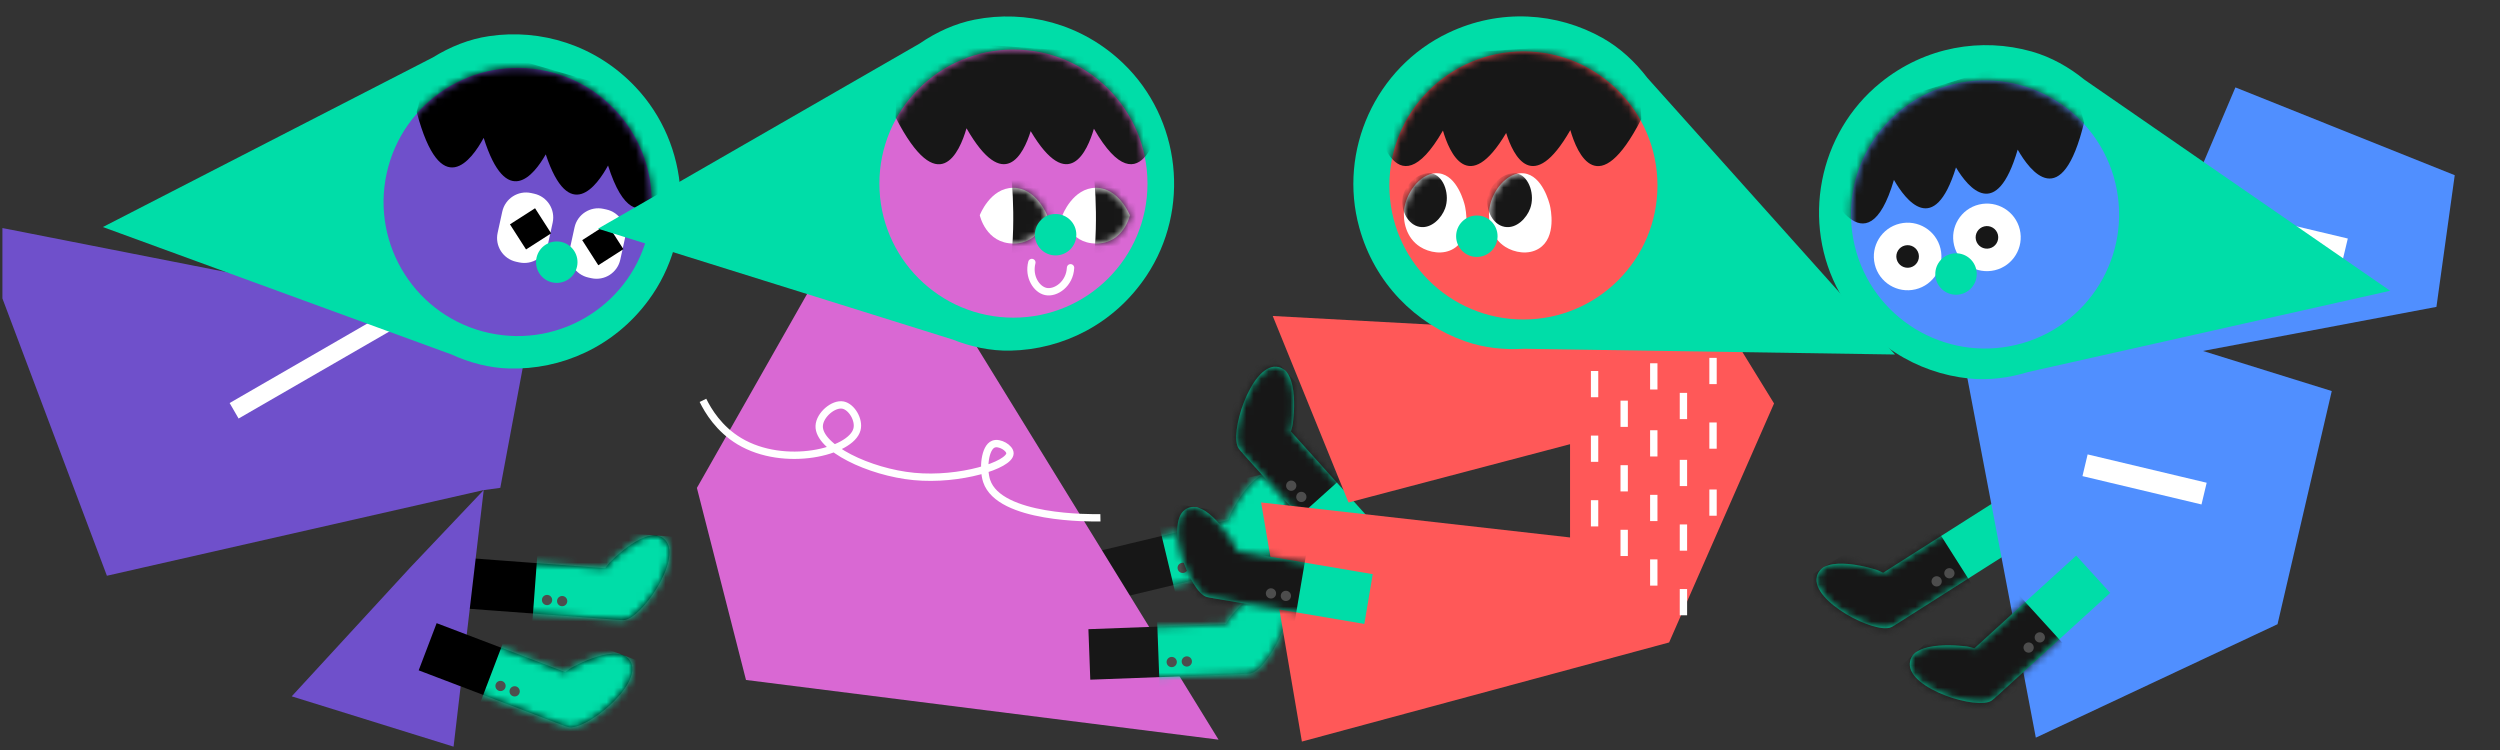 <svg width="340" height="102" viewBox="0 0 340 102" fill="none" xmlns="http://www.w3.org/2000/svg">
<rect x="0" y="0" width="340" height="102" fill="#333333" stroke="none"/>
<g clip-path="url(#clip0_3093_24465)">
<path d="M63.132 82.741L63.642 75.89L82.315 77.284C82.638 76.819 82.9 76.527 82.9 76.527C82.9 76.527 88.275 70.89 90.524 73.506C92.78 76.122 87.158 84.248 84.819 84.331C84.504 84.338 84.212 84.323 83.942 84.278V84.293L63.125 82.741H63.132Z" fill="black"/>
<mask id="mask0_3093_24465" style="mask-type:luminance" maskUnits="userSpaceOnUse" x="63" y="72" width="29" height="13">
<path d="M63.132 82.741L63.642 75.89L82.315 77.284C82.638 76.819 82.9 76.527 82.9 76.527C82.9 76.527 88.275 70.89 90.524 73.506C92.78 76.122 87.158 84.248 84.819 84.331C84.504 84.338 84.212 84.323 83.942 84.278V84.293L63.125 82.741H63.132Z" fill="white"/>
</mask>
<g mask="url(#mask0_3093_24465)">
<path d="M71.658 94.556L73.365 71.644L96.277 73.35L94.57 96.263L71.658 94.556Z" fill="#00DDA8"/>
</g>
<path d="M74.399 82.299C74.014 82.299 73.702 81.987 73.702 81.602C73.702 81.217 74.014 80.905 74.399 80.905C74.784 80.905 75.096 81.217 75.096 81.602C75.096 81.987 74.784 82.299 74.399 82.299Z" fill="#4D4D4D"/>
<path d="M76.453 82.449C76.068 82.449 75.756 82.137 75.756 81.752C75.756 81.367 76.068 81.055 76.453 81.055C76.838 81.055 77.15 81.367 77.15 81.752C77.15 82.137 76.838 82.449 76.453 82.449Z" fill="#4D4D4D"/>
<path d="M-3.568 30.248L14.539 78.302L65.782 66.648L55.753 77.224L39.674 94.702L61.684 101.545L65.783 66.656L68.041 66.344L72.01 45.117L-3.568 30.248Z" fill="#6F50CB"/>
<path d="M56.94 91.167L59.384 84.75L76.888 91.415C77.33 91.062 77.66 90.852 77.66 90.852C77.66 90.852 84.414 86.984 85.831 90.133C87.248 93.281 79.542 99.466 77.278 98.881C76.971 98.798 76.701 98.701 76.453 98.581V98.596L56.94 91.167Z" fill="black"/>
<mask id="mask1_3093_24465" style="mask-type:luminance" maskUnits="userSpaceOnUse" x="56" y="84" width="31" height="15">
<path d="M56.94 91.167L59.384 84.75L76.888 91.415C77.33 91.062 77.66 90.852 77.66 90.852C77.66 90.852 84.414 86.984 85.831 90.133C87.248 93.281 79.542 99.466 77.278 98.881C76.971 98.798 76.701 98.701 76.453 98.581V98.596L56.94 91.167Z" fill="white"/>
</mask>
<g mask="url(#mask1_3093_24465)">
<path d="M61.749 104.933L69.923 83.46L91.396 91.634L83.222 113.107L61.749 104.933Z" fill="#00DDA8"/>
</g>
<path d="M68.072 93.986C67.687 93.986 67.375 93.674 67.375 93.289C67.375 92.904 67.687 92.592 68.072 92.592C68.457 92.592 68.769 92.904 68.769 93.289C68.769 93.674 68.457 93.986 68.072 93.986Z" fill="#4D4D4D"/>
<path d="M69.991 94.721C69.606 94.721 69.294 94.408 69.294 94.023C69.294 93.638 69.606 93.326 69.991 93.326C70.376 93.326 70.689 93.638 70.689 94.023C70.689 94.408 70.376 94.721 69.991 94.721Z" fill="#4D4D4D"/>
<path d="M31.229 54.811L52.899 42.3L54.118 44.41L32.447 56.921L31.229 54.811Z" fill="white"/>
<path d="M61.363 48.193L13.991 30.876L58.883 7.803C61.225 6.358 63.802 5.31 66.52 4.915C73.539 3.871 80.998 6.116 86.387 11.791C93.898 19.694 94.665 32.086 88.183 40.851C83.518 47.167 76.363 50.306 69.245 50.116C66.522 50.042 63.847 49.327 61.37 48.195L61.363 48.193Z" fill="#00DDA8"/>
<path d="M66.504 45.281C56.668 43.131 50.437 33.413 52.587 23.577C54.738 13.741 64.455 7.51 74.292 9.66C84.128 11.811 90.359 21.528 88.208 31.365C86.058 41.201 76.34 47.432 66.504 45.281Z" fill="#6F50CB"/>
<mask id="mask2_3093_24465" style="mask-type:luminance" maskUnits="userSpaceOnUse" x="52" y="9" width="37" height="37">
<path d="M66.504 45.281C56.668 43.131 50.437 33.413 52.587 23.577C54.738 13.741 64.455 7.51 74.292 9.66C84.128 11.811 90.359 21.528 88.208 31.365C86.058 41.201 76.34 47.432 66.504 45.281Z" fill="white"/>
</mask>
<g mask="url(#mask2_3093_24465)">
<path d="M57.849 10.708L66.965 7.13L84.115 12.146L89.939 22.604L91.934 23.063C91.934 23.063 86.754 35.313 82.694 22.509C81.195 25.258 77.398 30.551 74.223 20.994C72.604 23.84 68.869 28.533 65.786 18.766L65.772 18.763C64.19 21.678 59.958 27.628 56.668 15.23L57.851 10.701L57.849 10.708Z" fill="black"/>
</g>
<path d="M82.072 28.404L82.468 28.49C84.251 28.88 85.381 30.642 84.991 32.426L84.36 35.312C83.97 37.095 82.208 38.225 80.425 37.835L80.029 37.748C78.246 37.359 77.116 35.596 77.506 33.813L78.136 30.927C78.526 29.144 80.289 28.014 82.072 28.404Z" fill="white"/>
<path d="M79.18 32.66L82.594 30.471L84.783 33.885L81.369 36.074L79.18 32.66Z" fill="black"/>
<path d="M72.244 26.255L72.64 26.342C74.423 26.732 75.553 28.494 75.163 30.277L74.532 33.163C74.142 34.947 72.38 36.076 70.597 35.686L70.201 35.6C68.418 35.21 67.288 33.448 67.678 31.664L68.309 28.779C68.699 26.995 70.461 25.865 72.244 26.255Z" fill="white"/>
<path d="M69.353 30.511L72.767 28.322L74.956 31.736L71.542 33.925L69.353 30.511Z" fill="black"/>
<path d="M75.12 38.409C73.599 38.077 72.635 36.575 72.968 35.054C73.3 33.533 74.803 32.57 76.324 32.902C77.844 33.235 78.808 34.737 78.475 36.258C78.143 37.779 76.64 38.742 75.12 38.409Z" fill="#00DDA8"/>
</g>
<path d="M150.465 81.757L148.861 75.077L167.07 70.71C167.235 70.169 167.396 69.81 167.396 69.81C167.396 69.81 170.795 62.802 173.735 64.608C176.682 66.411 173.806 75.865 171.603 76.657C171.306 76.76 171.023 76.835 170.752 76.874L170.757 76.889L150.458 81.76L150.465 81.757Z" fill="#171717"/>
<mask id="mask3_3093_24465" style="mask-type:luminance" maskUnits="userSpaceOnUse" x="148" y="64" width="27" height="18">
<path d="M150.465 81.764L148.862 75.083L167.07 70.712C167.235 70.171 167.396 69.812 167.396 69.812C167.396 69.812 170.796 62.803 173.735 64.608C176.681 66.411 173.803 75.866 171.601 76.658C171.304 76.762 171.021 76.837 170.75 76.876L170.755 76.89L150.457 81.766L150.465 81.764Z" fill="white"/>
</mask>
<g mask="url(#mask3_3093_24465)">
<path d="M162.191 90.4L156.828 68.058L179.17 62.696L184.532 85.037L162.191 90.4Z" fill="#00DDA8"/>
</g>
<path d="M161.058 77.893C160.691 78.01 160.299 77.808 160.182 77.442C160.064 77.075 160.266 76.682 160.633 76.565C161 76.448 161.392 76.65 161.509 77.016C161.627 77.383 161.425 77.775 161.058 77.893Z" fill="#4D4D4D"/>
<path d="M163.062 77.416C162.695 77.534 162.303 77.332 162.186 76.965C162.068 76.598 162.27 76.206 162.637 76.088C163.004 75.971 163.396 76.173 163.513 76.54C163.631 76.906 163.429 77.299 163.062 77.416Z" fill="#4D4D4D"/>
<path d="M118.72 24.236L165.722 100.594L101.456 92.475L94.777 66.358L118.712 24.229L118.72 24.236Z" fill="#D968D3"/>
<path d="M149.657 70.421C148.375 70.444 135.894 70.594 134.185 65.414C133.645 63.787 133.922 60.848 135.114 60.399C135.946 60.084 137.356 60.923 137.356 61.651C137.356 63.255 130.534 65.399 124.297 64.799C118.188 64.214 111.291 60.863 111.411 57.925C111.471 56.441 113.338 54.836 114.649 55.091C115.826 55.324 116.891 57.108 116.546 58.405C115.751 61.463 106.673 63.667 100.564 60.009C97.783 58.345 96.306 55.886 95.601 54.447" stroke="white" stroke-miterlimit="10"/>
<path d="M129.47 46.148L81.329 31.103L125.069 5.923C127.333 4.371 129.867 3.202 132.558 2.67C139.522 1.298 147.079 3.18 152.731 8.592C160.609 16.133 161.959 28.472 155.902 37.535C151.539 44.064 144.545 47.543 137.423 47.685C134.695 47.745 131.996 47.153 129.462 46.141L129.47 46.148Z" fill="#00DDA8"/>
<path d="M137.828 43.202C127.759 43.202 119.597 35.04 119.597 24.971C119.597 14.903 127.759 6.74 137.828 6.74C147.897 6.74 156.059 14.903 156.059 24.971C156.059 35.04 147.897 43.202 137.828 43.202Z" fill="#D968D3"/>
<mask id="mask4_3093_24465" style="mask-type:luminance" maskUnits="userSpaceOnUse" x="119" y="6" width="38" height="38">
<path d="M137.828 43.202C127.759 43.202 119.597 35.04 119.597 24.971C119.597 14.903 127.759 6.74 137.828 6.74C147.897 6.74 156.059 14.903 156.059 24.971C156.059 35.04 147.897 43.202 137.828 43.202Z" fill="white"/>
</mask>
<g mask="url(#mask4_3093_24465)">
<path d="M121.981 11.283L130.122 5.841L147.948 7.078L155.871 16.051L157.918 16.073C157.918 16.073 155.474 29.147 148.772 17.505C147.895 20.511 145.317 26.493 140.174 17.835C139.2 20.961 136.553 26.343 131.456 17.46H131.441C130.519 20.646 127.655 27.363 121.793 15.953L121.981 11.276V11.283Z" fill="#171717"/>
</g>
<path d="M153.66 29.266C153.66 29.266 152.176 25.541 149.042 25.541C145.909 25.541 144.492 29.266 144.492 29.266C144.492 29.266 145.317 33.12 149.08 33.12C152.843 33.12 153.667 29.266 153.667 29.266H153.66Z" fill="white"/>
<mask id="mask5_3093_24465" style="mask-type:luminance" maskUnits="userSpaceOnUse" x="144" y="25" width="10" height="9">
<path d="M153.66 29.266C153.66 29.266 152.176 25.541 149.042 25.541C145.909 25.541 144.492 29.266 144.492 29.266C144.492 29.266 145.317 33.12 149.08 33.12C152.843 33.12 153.667 29.266 153.667 29.266H153.66Z" fill="white"/>
</mask>
<g mask="url(#mask5_3093_24465)">
<path d="M148.63 36.388C149.574 29.162 148.63 22.557 148.63 22.557L154.35 25.998L154.882 30.968L148.63 36.388Z" fill="#171717"/>
</g>
<path d="M142.416 29.266C142.416 29.266 140.932 25.541 137.798 25.541C134.665 25.541 133.248 29.266 133.248 29.266C133.248 29.266 134.072 33.12 137.836 33.12C141.599 33.12 142.423 29.266 142.423 29.266H142.416Z" fill="white"/>
<mask id="mask6_3093_24465" style="mask-type:luminance" maskUnits="userSpaceOnUse" x="133" y="25" width="10" height="9">
<path d="M142.416 29.266C142.416 29.266 140.932 25.541 137.798 25.541C134.665 25.541 133.248 29.266 133.248 29.266C133.248 29.266 134.072 33.12 137.836 33.12C141.599 33.12 142.423 29.266 142.423 29.266H142.416Z" fill="white"/>
</mask>
<g mask="url(#mask6_3093_24465)">
<path d="M137.386 36.388C138.33 29.162 137.386 22.557 137.386 22.557L143.105 25.998L143.638 30.968L137.386 36.388Z" fill="#171717"/>
</g>
<path d="M143.563 34.739C142.006 34.739 140.744 33.477 140.744 31.92C140.744 30.363 142.006 29.102 143.563 29.102C145.119 29.102 146.381 30.363 146.381 31.92C146.381 33.477 145.119 34.739 143.563 34.739Z" fill="#00DDA8"/>
<path d="M145.594 36.418C145.489 38.615 143.585 39.934 142.228 39.642C140.962 39.372 139.837 37.633 140.332 35.699" stroke="white" stroke-miterlimit="10" stroke-linecap="round"/>
<path d="M148.278 92.429L148.022 85.569L166.734 84.872C166.999 84.373 167.23 84.055 167.23 84.055C167.23 84.055 171.938 77.855 174.473 80.204C177 82.554 172.331 91.256 170.016 91.596C169.703 91.639 169.416 91.654 169.14 91.645L169.143 91.659L148.28 92.437L148.278 92.429Z" fill="#171717"/>
<mask id="mask7_3093_24465" style="mask-type:luminance" maskUnits="userSpaceOnUse" x="148" y="79" width="28" height="14">
<path d="M148.278 92.43L148.022 85.57L166.734 84.872C167 84.373 167.23 84.055 167.23 84.055C167.23 84.055 171.939 77.855 174.474 80.204C177.001 82.554 172.331 91.255 170.016 91.595C169.703 91.638 169.416 91.653 169.14 91.644L169.143 91.659L148.279 92.437L148.278 92.43Z" fill="white"/>
</mask>
<g mask="url(#mask7_3093_24465)">
<path d="M158.073 103.214L157.216 80.254L180.176 79.397L181.033 102.358L158.073 103.214Z" fill="#00DDA8"/>
</g>
<path d="M159.482 90.722C159.104 90.793 158.74 90.543 158.669 90.165C158.599 89.786 158.848 89.422 159.227 89.352C159.605 89.281 159.969 89.531 160.04 89.909C160.11 90.288 159.861 90.652 159.482 90.722Z" fill="#4D4D4D"/>
<path d="M161.534 90.645C161.156 90.716 160.792 90.466 160.721 90.087C160.651 89.709 160.9 89.345 161.279 89.274C161.658 89.204 162.022 89.454 162.092 89.832C162.163 90.21 161.913 90.575 161.534 90.645Z" fill="#4D4D4D"/>
<path d="M182.971 77.196L188.08 72.603L175.565 58.679C175.736 58.141 175.809 57.754 175.809 57.754C175.809 57.754 176.985 50.055 173.534 49.871C170.083 49.687 167.09 59.099 168.46 60.996C168.641 61.253 168.84 61.467 169.033 61.657L169.017 61.671L182.971 77.196Z" fill="#00DDA8"/>
<mask id="mask8_3093_24465" style="mask-type:luminance" maskUnits="userSpaceOnUse" x="168" y="49" width="21" height="29">
<path d="M182.973 77.195L188.082 72.604L175.564 58.679C175.735 58.14 175.808 57.753 175.808 57.753C175.808 57.753 176.983 50.054 173.532 49.87C170.081 49.686 167.088 59.097 168.459 60.994C168.64 61.252 168.839 61.465 169.032 61.655L169.016 61.669L182.973 77.195Z" fill="white"/>
</mask>
<g mask="url(#mask8_3093_24465)">
<path d="M168.409 77.671L185.496 62.312L170.135 45.223L153.048 60.582L168.409 77.671Z" fill="#171717"/>
</g>
<path d="M177.019 66.887C176.635 66.866 176.306 67.162 176.286 67.546C176.265 67.93 176.56 68.259 176.945 68.279C177.329 68.3 177.658 68.005 177.678 67.62C177.699 67.236 177.404 66.907 177.019 66.887Z" fill="#4D4D4D"/>
<path d="M175.645 65.357C175.26 65.337 174.932 65.632 174.911 66.016C174.891 66.401 175.186 66.729 175.57 66.75C175.955 66.77 176.283 66.475 176.304 66.091C176.324 65.706 176.029 65.378 175.645 65.357Z" fill="#4D4D4D"/>
<path d="M226.998 87.374L241.271 54.87L222.245 23.948L216.698 45.35L173.092 42.973L183.399 68.341L213.527 60.41L213.527 73.094L171.51 68.333L177.057 100.852L226.998 87.374Z" fill="#FF5858"/>
<path d="M185.548 84.858L186.693 78.086L168.23 74.951C168.031 74.423 167.85 74.076 167.85 74.076C167.85 74.076 163.985 67.315 161.168 69.315C158.35 71.315 161.852 80.553 164.109 81.186C164.412 81.274 164.697 81.32 164.969 81.347L164.973 81.362L185.546 84.851L185.548 84.858Z" fill="#00DDA8"/>
<mask id="mask9_3093_24465" style="mask-type:luminance" maskUnits="userSpaceOnUse" x="160" y="68" width="27" height="17">
<path d="M185.548 84.858L186.693 78.086L168.23 74.951C168.031 74.423 167.85 74.076 167.85 74.076C167.85 74.076 163.985 67.315 161.168 69.315C158.35 71.315 161.852 80.553 164.109 81.186C164.412 81.274 164.697 81.32 164.969 81.347L164.973 81.362L185.546 84.851L185.548 84.858Z" fill="white"/>
</mask>
<g mask="url(#mask9_3093_24465)">
<path d="M174.427 94.28L178.271 71.627L155.619 67.783L151.774 90.435L174.427 94.28Z" fill="#171717"/>
</g>
<path d="M174.696 80.369C174.325 80.471 174.106 80.855 174.208 81.226C174.31 81.597 174.693 81.816 175.064 81.714C175.436 81.612 175.654 81.229 175.553 80.858C175.451 80.486 175.067 80.268 174.696 80.369Z" fill="#4D4D4D"/>
<path d="M172.668 80.031C172.297 80.133 172.078 80.516 172.18 80.888C172.282 81.259 172.665 81.477 173.037 81.376C173.408 81.274 173.627 80.891 173.525 80.519C173.423 80.148 173.04 79.929 172.668 80.031Z" fill="#4D4D4D"/>
<path d="M232.972 70.14L232.972 66.572" stroke="white" stroke-miterlimit="10"/>
<path d="M228.947 66.107L228.947 62.539" stroke="white" stroke-miterlimit="10"/>
<path d="M224.914 62.081L224.914 58.513" stroke="white" stroke-miterlimit="10"/>
<path d="M220.888 58.056L220.888 54.487" stroke="white" stroke-miterlimit="10"/>
<path d="M216.863 54.023L216.863 50.455" stroke="white" stroke-miterlimit="10"/>
<path d="M228.947 74.893L228.947 71.324" stroke="white" stroke-miterlimit="10"/>
<path d="M224.914 70.867L224.914 67.299" stroke="white" stroke-miterlimit="10"/>
<path d="M220.888 66.834L220.888 63.266" stroke="white" stroke-miterlimit="10"/>
<path d="M216.863 62.809L216.863 59.24" stroke="white" stroke-miterlimit="10"/>
<path d="M228.947 83.678L228.947 80.11" stroke="white" stroke-miterlimit="10"/>
<path d="M224.914 79.645L224.914 76.077" stroke="white" stroke-miterlimit="10"/>
<path d="M232.972 52.239L232.972 48.67" stroke="white" stroke-miterlimit="10"/>
<path d="M232.972 61.024L232.972 57.456" stroke="white" stroke-miterlimit="10"/>
<path d="M228.947 56.999L228.947 53.431" stroke="white" stroke-miterlimit="10"/>
<path d="M224.914 52.973L224.914 49.405" stroke="white" stroke-miterlimit="10"/>
<path d="M220.888 75.62L220.888 72.051" stroke="white" stroke-miterlimit="10"/>
<path d="M216.863 71.594L216.863 68.026" stroke="white" stroke-miterlimit="10"/>
<path d="M207.282 47.434L257.717 48.213L224.051 10.604C222.387 8.423 220.348 6.519 217.957 5.169C211.772 1.684 204.006 1.106 196.945 4.48C187.102 9.172 181.952 20.469 184.868 30.979C186.967 38.543 192.522 44.038 199.239 46.407C201.81 47.314 204.561 47.599 207.282 47.434Z" fill="#00DDA8"/>
<path d="M207.185 6.991C197.116 6.991 188.953 15.153 188.953 25.222C188.953 35.291 197.116 43.453 207.185 43.453C217.253 43.453 225.416 35.291 225.416 25.222C225.416 15.153 217.253 6.991 207.185 6.991Z" fill="#FF5858"/>
<mask id="mask10_3093_24465" style="mask-type:luminance" maskUnits="userSpaceOnUse" x="188" y="6" width="38" height="38">
<path d="M207.185 6.991C197.116 6.991 188.953 15.153 188.953 25.222C188.953 35.291 197.116 43.453 207.185 43.453C217.253 43.453 225.416 35.291 225.416 25.222C225.416 15.153 217.253 6.991 207.185 6.991Z" fill="white"/>
</mask>
<g mask="url(#mask10_3093_24465)">
<path d="M223.032 11.534L214.891 6.091L197.065 7.328L189.141 16.302L187.095 16.324C187.095 16.324 189.538 29.398 196.24 17.756C197.117 20.762 199.696 26.744 204.838 18.086C205.813 21.212 208.459 26.594 213.556 17.711L213.571 17.711C214.494 20.897 217.357 27.613 223.219 16.204L223.032 11.526L223.032 11.534Z" fill="#171717"/>
</g>
<path d="M197.739 33.79C200.168 32.254 199.313 28.363 199.216 27.943C199.141 27.628 198.211 23.873 195.693 23.573C193.451 23.303 191.315 25.942 190.978 28.401C190.753 30.035 191.225 32.359 193.136 33.566C194.373 34.353 196.285 34.712 197.739 33.79Z" fill="white"/>
<mask id="mask11_3093_24465" style="mask-type:luminance" maskUnits="userSpaceOnUse" x="190" y="23" width="10" height="12">
<path d="M197.739 33.79C200.168 32.254 199.313 28.363 199.216 27.943C199.141 27.628 198.211 23.873 195.693 23.573C193.451 23.303 191.315 25.942 190.978 28.401C190.753 30.035 191.225 32.359 193.136 33.566C194.373 34.353 196.285 34.712 197.739 33.79Z" fill="white"/>
</mask>
<g mask="url(#mask11_3093_24465)">
<path d="M190.708 27.231C190.61 28.663 191.45 30.559 193.061 30.852C194.681 31.144 196.067 29.63 196.532 28.348C197.192 26.541 196.427 24.128 194.913 23.64C193.226 23.101 190.857 25.042 190.708 27.231Z" fill="#171717"/>
</g>
<path d="M209.313 33.79C211.742 32.254 210.888 28.363 210.79 27.943C210.715 27.628 209.786 23.873 207.267 23.573C205.026 23.303 202.889 25.942 202.552 28.401C202.327 30.035 202.799 32.359 204.711 33.566C205.948 34.353 207.859 34.712 209.313 33.79Z" fill="white"/>
<mask id="mask12_3093_24465" style="mask-type:luminance" maskUnits="userSpaceOnUse" x="202" y="23" width="10" height="12">
<path d="M209.313 33.79C211.742 32.254 210.888 28.363 210.79 27.943C210.715 27.628 209.786 23.873 207.267 23.573C205.026 23.303 202.889 25.942 202.552 28.401C202.327 30.035 202.799 32.359 204.711 33.566C205.948 34.353 207.859 34.712 209.313 33.79Z" fill="white"/>
</mask>
<g mask="url(#mask12_3093_24465)">
<path d="M202.282 27.231C202.184 28.663 203.024 30.559 204.636 30.852C206.255 31.144 207.642 29.63 208.106 28.348C208.766 26.541 208.001 24.128 206.487 23.64C204.801 23.101 202.432 25.042 202.282 27.231Z" fill="#171717"/>
</g>
<path d="M200.85 29.308C199.294 29.308 198.032 30.57 198.032 32.126C198.032 33.683 199.294 34.945 200.85 34.945C202.407 34.945 203.669 33.683 203.669 32.126C203.669 30.57 202.407 29.308 200.85 29.308Z" fill="#00DDA8"/>
<g clip-path="url(#clip1_3093_24465)">
<path d="M275.595 73.651L271.912 67.856L256.107 77.897C255.605 77.639 255.234 77.502 255.234 77.502C255.234 77.502 247.836 75.07 247.084 78.443C246.332 81.816 255.118 86.323 257.217 85.292C257.502 85.155 257.743 85.002 257.965 84.834L257.973 84.847L275.588 73.656L275.595 73.651Z" fill="#00DDA8"/>
<mask id="mask13_3093_24465" style="mask-type:luminance" maskUnits="userSpaceOnUse" x="247" y="67" width="29" height="19">
<path d="M275.595 73.651L271.912 67.856L256.107 77.897C255.605 77.639 255.234 77.502 255.234 77.502C255.234 77.502 247.836 75.07 247.084 78.443C246.332 81.816 255.118 86.323 257.217 85.292C257.502 85.155 257.743 85.002 257.965 84.834L257.973 84.847L275.588 73.656L275.595 73.651Z" fill="white"/>
</mask>
<g mask="url(#mask13_3093_24465)">
<path d="M273.653 88.083L261.332 68.689L241.939 81.01L254.26 100.404L273.653 88.083Z" fill="#171717"/>
</g>
<path d="M265.492 78.551C265.817 78.345 265.913 77.914 265.706 77.589C265.5 77.264 265.069 77.168 264.744 77.374C264.419 77.581 264.323 78.011 264.53 78.337C264.736 78.662 265.167 78.758 265.492 78.551Z" fill="#4D4D4D"/>
<path d="M263.758 79.653C264.083 79.446 264.18 79.015 263.973 78.69C263.767 78.365 263.336 78.269 263.011 78.476C262.686 78.682 262.59 79.113 262.796 79.438C263.003 79.763 263.434 79.859 263.758 79.653Z" fill="#4D4D4D"/>
<path d="M264.795 36.894L276.872 100.32L309.743 84.893L317.12 53.183L264.795 36.894Z" fill="#508FFF"/>
<path d="M287.862 49.938L304.016 11.886L333.844 23.828L331.355 41.736L287.862 49.945V49.938Z" fill="#508FFF"/>
<path d="M319.301 32.44L303.111 28.586L302.408 31.54L318.598 35.394L319.301 32.44Z" fill="white"/>
<path d="M300.108 65.653L283.918 61.799L283.215 64.752L299.405 68.606L300.108 65.653Z" fill="white"/>
<path d="M275.844 50.591L325.061 39.546L283.525 10.866C281.396 9.135 278.968 7.761 276.327 7.01C269.498 5.069 261.813 6.326 255.737 11.259C247.267 18.126 244.906 30.315 250.2 39.843C254.012 46.705 260.699 50.746 267.783 51.476C270.496 51.756 273.237 51.389 275.844 50.591Z" fill="#00DDA8"/>
<path d="M274.236 46.892C284.025 44.534 290.049 34.687 287.691 24.898C285.333 15.11 275.487 9.086 265.698 11.443C255.909 13.801 249.885 23.648 252.243 33.437C254.6 43.225 264.447 49.249 274.236 46.892Z" fill="#508FFF"/>
<mask id="mask14_3093_24465" style="mask-type:luminance" maskUnits="userSpaceOnUse" x="251" y="10" width="38" height="38">
<path d="M274.236 46.892C284.025 44.534 290.049 34.687 287.691 24.898C285.333 15.11 275.487 9.086 265.698 11.443C255.909 13.801 249.885 23.648 252.243 33.437C254.6 43.225 264.447 49.249 274.236 46.892Z" fill="white"/>
</mask>
<g mask="url(#mask14_3093_24465)">
<path d="M282.166 12.142L272.977 8.757L255.936 14.134L250.334 24.713L248.35 25.214C248.35 25.214 253.787 37.352 257.576 24.464C259.133 27.181 263.041 32.393 266.013 22.771C267.692 25.582 271.525 30.195 274.401 20.366L274.415 20.362C276.058 23.244 280.414 29.103 283.442 16.638L282.164 12.134L282.166 12.142Z" fill="#171717"/>
</g>
<path d="M260.514 39.348C262.981 38.754 264.499 36.272 263.905 33.804C263.311 31.337 260.829 29.819 258.362 30.413C255.894 31.007 254.376 33.489 254.97 35.956C255.564 38.424 258.046 39.942 260.514 39.348Z" fill="white"/>
<path d="M259.797 36.374C260.622 36.176 261.13 35.346 260.931 34.52C260.733 33.695 259.903 33.188 259.078 33.386C258.252 33.585 257.745 34.415 257.943 35.24C258.142 36.065 258.972 36.573 259.797 36.374Z" fill="#171717"/>
<path d="M271.3 36.75C273.767 36.156 275.285 33.674 274.691 31.206C274.097 28.739 271.615 27.221 269.148 27.815C266.68 28.409 265.162 30.891 265.756 33.359C266.35 35.826 268.832 37.344 271.3 36.75Z" fill="white"/>
<path d="M270.583 33.776C271.408 33.578 271.916 32.748 271.718 31.923C271.519 31.098 270.689 30.59 269.864 30.788C269.039 30.987 268.531 31.817 268.729 32.642C268.928 33.468 269.758 33.975 270.583 33.776Z" fill="#171717"/>
<path d="M266.679 40.007C268.192 39.642 269.124 38.12 268.759 36.606C268.395 35.093 266.872 34.161 265.359 34.526C263.846 34.891 262.914 36.413 263.279 37.926C263.643 39.44 265.166 40.371 266.679 40.007Z" fill="#00DDA8"/>
<path d="M286.991 80.635L282.366 75.559L268.523 88.17C267.985 88.002 267.595 87.93 267.595 87.93C267.595 87.93 259.89 86.807 259.729 90.26C259.568 93.712 268.999 96.64 270.889 95.263C271.147 95.079 271.357 94.887 271.547 94.684L271.557 94.695L286.985 80.64L286.991 80.635Z" fill="#00DDA8"/>
<mask id="mask15_3093_24465" style="mask-type:luminance" maskUnits="userSpaceOnUse" x="259" y="75" width="28" height="21">
<path d="M286.991 80.635L282.366 75.559L268.523 88.17C267.985 88.001 267.595 87.93 267.595 87.93C267.595 87.93 259.89 86.807 259.729 90.26C259.568 93.712 268.999 96.64 270.889 95.263C271.147 95.079 271.357 94.887 271.547 94.684L271.557 94.695L286.985 80.64L286.991 80.635Z" fill="white"/>
</mask>
<g mask="url(#mask15_3093_24465)">
<path d="M287.559 95.186L272.086 78.201L255.101 93.674L270.574 110.659L287.559 95.186Z" fill="#171717"/>
</g>
<path d="M277.882 87.2C278.166 86.94 278.187 86.499 277.927 86.215C277.668 85.93 277.227 85.91 276.943 86.169C276.658 86.428 276.637 86.869 276.897 87.154C277.156 87.438 277.597 87.459 277.882 87.2Z" fill="#4D4D4D"/>
<path d="M276.363 88.583C276.648 88.324 276.668 87.883 276.409 87.598C276.15 87.313 275.709 87.293 275.424 87.552C275.139 87.811 275.119 88.252 275.378 88.537C275.637 88.822 276.078 88.842 276.363 88.583Z" fill="#4D4D4D"/>
</g>
<defs>
<clipPath id="clip0_3093_24465">
<rect width="101.2" height="101.2" fill="white" transform="matrix(-1 0 0 1 101.528 0.739)"/>
</clipPath>
<clipPath id="clip1_3093_24465">
<rect width="101.2" height="101.2" fill="white" transform="translate(237.929 0.739)"/>
</clipPath>
</defs>
</svg>
